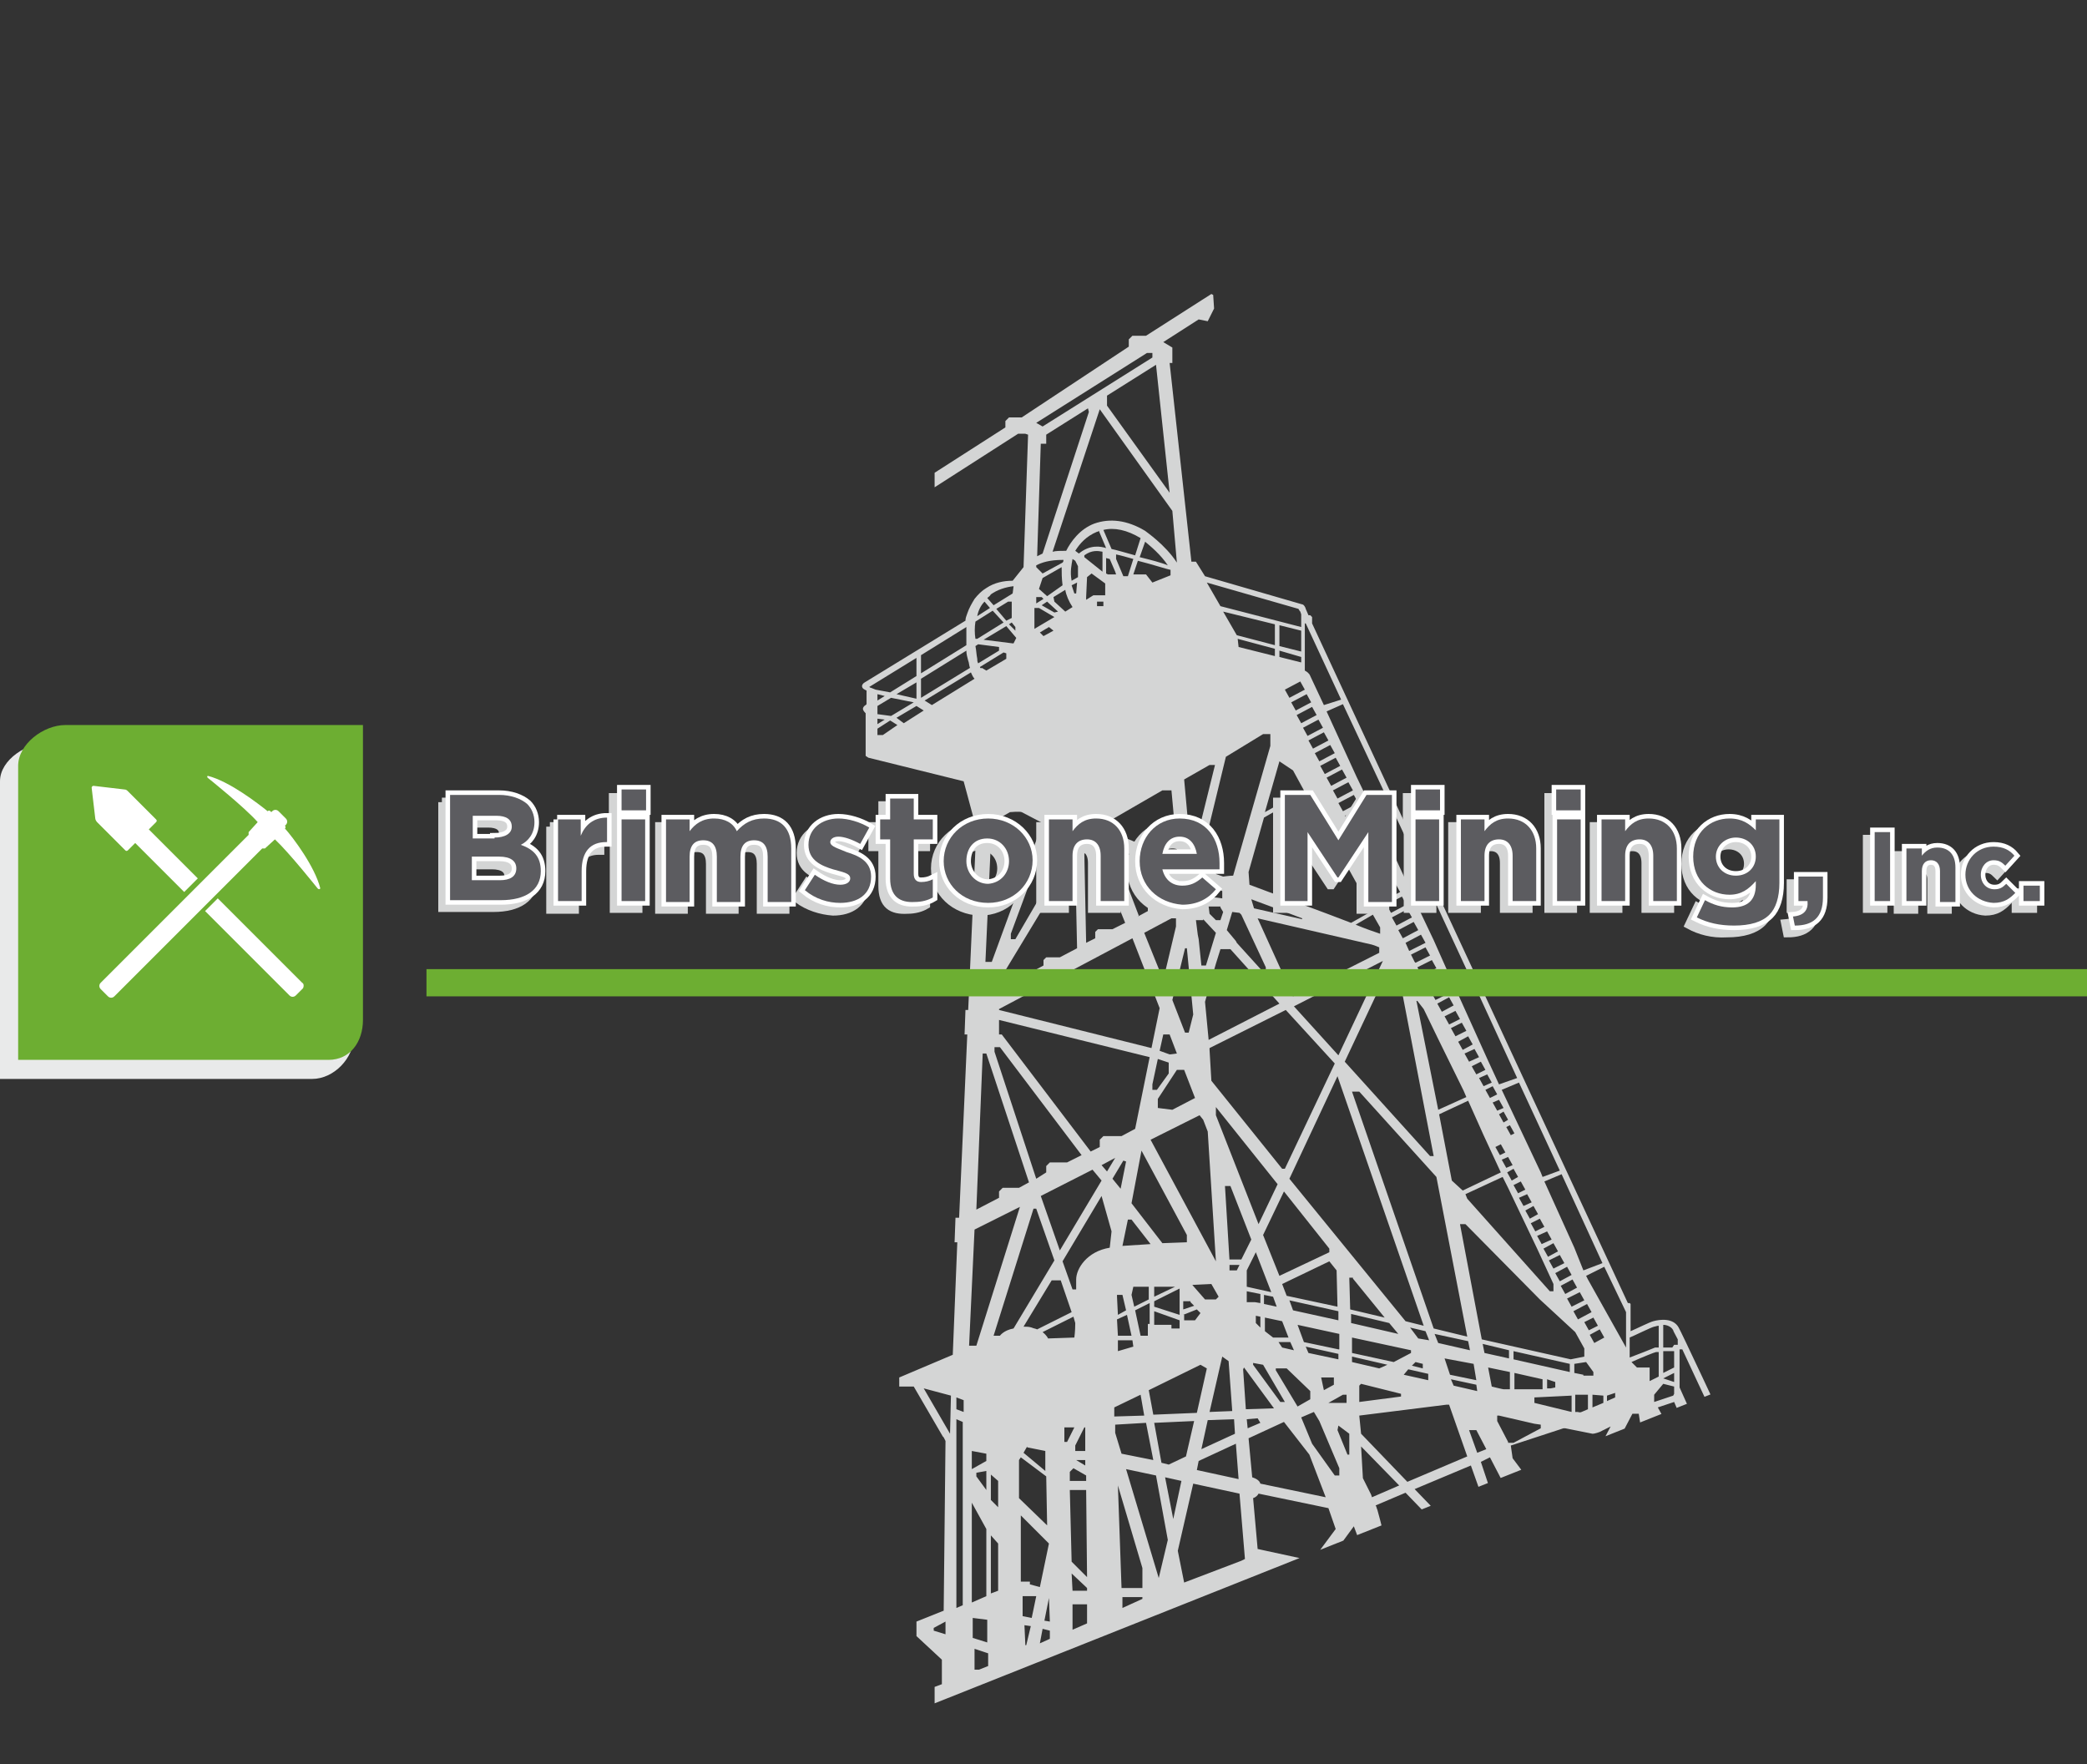 <?xml version="1.0" encoding="utf-8"?>
<!-- Generator: Adobe Illustrator 17.1.0, SVG Export Plug-In . SVG Version: 6.00 Build 0)  -->
<!DOCTYPE svg PUBLIC "-//W3C//DTD SVG 1.1//EN" "http://www.w3.org/Graphics/SVG/1.1/DTD/svg11.dtd">
<svg version="1.1" id="Layer_1" xmlns="http://www.w3.org/2000/svg" xmlns:xlink="http://www.w3.org/1999/xlink" x="0px" y="0px"
	 viewBox="0 0 230 194.4" enable-background="new 0 0 230 194.4" xml:space="preserve">
<rect x="0" y="0" width="230" height="194.4" fill="#333333" stroke="none"/>
<g>
	<g>
		<defs>
			<polygon id="SVGID_1_" points="216.2,0 86.2,0 86.2,194.4 214.3,143.4 			"/>
		</defs>
		<clipPath id="SVGID_2_">
			<use xlink:href="#SVGID_1_"  overflow="visible"/>
		</clipPath>
		<path clip-path="url(#SVGID_2_)" fill="#D4D5D5" d="M195.7,186l5.4,1l-8.1-17l-0.4-0.9l2-1.2c3.6,7.7,7.2,15.4,9.1,19.5l0.6,0.1
			c-4.5-9.6-18.8-40.4-19.3-41.2c-0.6-1.1-2.1-0.9-2.8-0.7c-0.4,0.1-1.8,0.8-2.5,1.1v-2.7v-0.3l-0.1-0.1h-0.2l-34.8-74.9v-0.7
			l-0.2-0.2h-0.2l-0.3-0.7c0-0.1-0.2-0.5-0.4-0.5l-10.7-3.1l-1-1.6h-0.5L128.9,40l0.3,0v-1.7l-1-0.6l3.9-2.5l0,0l1,0.2l0.7-1.4
			l-0.1-1.5l-0.2-0.1l-1.1,0.7l-6.1,3.9h-1.5l-0.4,0.4v0.8L112.6,46h-1.4l-0.4,0.4v0.7l-7.8,5v1.6l9.2-5.9h0.8l0.3,0.1l-0.5,14.6
			l-1.2,1.5c-1,0-2,0.2-2.9,0.8c-0.5,0.3-0.9,0.7-1.3,1.2c-0.3,0.5-0.6,1-0.8,1.6c-0.1,0.3-0.2,0.5-0.2,0.8l-11.1,6.8
			c-0.2,0.1-0.3,0.3-0.3,0.4c0,0.3,0.3,0.4,0.5,0.5v1.5l-0.1,0.1c-0.2,0.1-0.3,0.3-0.3,0.4c0,0.2,0.2,0.4,0.3,0.5v3V82v1.3l0.3,0.2
			l10.5,2.6l1.4,5.2l-0.9,20h-0.3l-0.1,2.7h0.3l-0.9,20.2h-0.4l-0.1,2.7h0.3l-0.5,12.4l-5.9,2.5v1h1.6l3.2,5.5l0,0l0.1,0.1h0
			l0.2,0.4l-0.2,18.6l0,0.1l-3,1.2v1.6l2.8,2.6l0,0v2.7l-0.8,0.3v2l0.4,0.9l0,1.3l35-14.8L195.7,186L195.7,186z M104.2,180.1
			l-1.3-0.4v-0.3l1.3-0.7V180.1z M196.3,179.3L196.3,179.3L196.3,179.3L196.3,179.3z M193,172.4l0.5,0.9l-0.5,0.3l-0.5-0.9
			L193,172.4z M192.8,171.8l-0.6,0.3l-0.5-0.9l0.7-0.3L192.8,171.8z M185.1,155.6l0.5,0.9l-1.7,0.9l-0.5-0.9L185.1,155.6z
			 M183.2,156l-0.5-0.9l1.8-0.6l0.3,0.7L183.2,156z M185.8,157l0.5,0.9l-1.7,0.9l-0.5-0.9L185.8,157z M186.4,158.4l0.5,0.9l-1.6,0.8
			l-0.5-0.9L186.4,158.4z M187.1,159.8l0.5,0.9l-1.5,0.8l-0.5-0.9L187.1,159.8z M187.8,161.2l0.5,0.9l-1.4,0.7l-0.5-0.9L187.8,161.2
			z M188.4,162.6l0.5,0.9l-1.3,0.6l-0.5-0.9L188.4,162.6z M189.1,164l0.5,0.9l-1.2,0.6l-0.5-0.9L189.1,164z M189.7,165.4l0.5,0.9
			l-1,0.5l-0.5-0.9L189.7,165.4z M190.4,166.8l0.5,0.9l-0.9,0.5l-0.5-0.9L190.4,166.8z M191,168.2l0.5,0.9l-0.8,0.4l-0.5-0.9
			L191,168.2z M191.7,169.6l0.5,0.9l-0.7,0.4l-0.5-0.9L191.7,169.6z M194.3,167.6l-2,1.2l-4.5-9.6l-0.1-0.3l2-1
			C191.1,160.8,192.7,164.2,194.3,167.6z M185,148.7h0.4c0.9,1.9,2.3,5,4.1,8.7l-2,1l-1.1-2.6l-1.3-2.9V148.7z M183.3,146
			c0.4,0,0.9,0.2,1.1,0.6c0,0.1,0.2,0.4,0.5,1v0.6h-0.4l-0.2,0.3l-1,0V146z M183.3,148.9l1.2,0v1.8l-1.2,0.6V148.9z M183.3,151.9
			l1.2-0.6v1L183.3,151.9L183.3,151.9z M183.3,152.5l1.2,0.3v0.8l-0.1,0.2l-2.1,0.7v-0.8L183.3,152.5z M180.4,150.7l-0.6-0.6
			c1.1-0.5,2.6-1.1,2.7-1.1c0.1,0,0.2,0,0.3,0v2.7l-1,0.5v-1.5H180.4z M179.6,147.4c0.5-0.2,2.3-1.1,2.7-1.2c0.1,0,0.3-0.1,0.5-0.1
			v2.4c-0.1,0-0.3,0-0.4,0c-0.2,0.1-2,0.8-2.8,1.1V147.4z M179.2,144.6v3.9L175,141l-0.2-0.4l2-1L179.2,144.6z M178,153.5v0.5
			l-0.9,0.4v-0.6L178,153.5z M174.5,151.5l-1-0.2v-1l1.3-0.2l0.8,1.1v0.4H174.5z M175,153.7v1.6l-0.7,0.3c-0.2,0.1-0.4,0-0.4,0
			l-0.3,0v-1.9H175z M150,158L150,158l-0.2-2l9.6-1.2l0.2,0l0.1,0l2,5.7l-6.6,2.8L150,158z M154.2,163.7l-3,1.3l-0.1-0.3l-0.9-1.8
			l-0.2-3.5L154.2,163.7z M127.1,155.9l-0.5-2.7l5.7-2.8l0.7,0.4l-1.1,4.9L127.1,155.9z M131.6,156.6l-0.9,3.9l-1.9,0.9l-0.8-0.2
			l-0.8-4.4L131.6,156.6z M121.6,125.2l-0.4,0.4v0.8l-1,0.5l-9.8-12.9h-0.3v-1.6l16.6,4.1l-1.6,7.9l-1.5,0.8H121.6z M122.9,127.6
			l-0.9,1.5l-0.6-0.7L122.9,127.6z M115.5,147.5c0,0-0.1-0.3-0.6-0.7l3.4-1.7l0.2,0.7c0,0.9-0.1,1.6-0.1,1.6L115.5,147.5z
			 M115.7,178.7l-0.6-0.1l0.5-2.5l0,0L115.7,178.7z M115.3,162.7l0.1,5.4l-3.1-3v-4.2l0.2-0.3L115.3,162.7z M112.8,160.1l0.4-0.7
			l0,0.1l2,0.4l0,2.2L112.8,160.1z M114.3,146.5c-0.2-0.1-0.4-0.1-0.6-0.2c-0.3-0.1-0.6-0.1-0.9-0.1l3.1-5.1h1l1.2,3.5L114.3,146.5z
			 M116.8,137.8l-2.1-6l5.7-2.9l1,1.2L116.8,137.8z M114.2,129.9l-4.6-14v-0.5h0.6l9,11.9l-1.6,0.8h-1.9l-0.4,0.4v0.7L114.2,129.9z
			 M115.7,91.3L115.7,91.3l0.9,0l1,0.7l-0.1,1.9l-5.6,9.6h-0.5v-0.6L115.7,91.3z M115,70.1l-0.4-0.4l1-0.6l0.5,0.4L115,70.1z
			 M117.2,61.7c0,0.1,0,0.2-0.1,0.3l-2.2,1.2l-0.7-0.7l0-0.2C114.8,62,115.6,61.7,117.2,61.7z M114.3,61.3l0.4-12.4h0.6v-1l4.6-2.9
			l0.1,0.4L114.9,61C114.7,61.1,114.5,61.2,114.3,61.3z M123,61.6l0-0.5c0.5,0.1,1.2,0.3,1.9,0.5l-0.6,1.9h-0.5L123,61.6z M123,63.3
			h-0.9l-0.2-0.1v-1.7l0.4,0.1l0.6,1.4L123,63.3z M125.4,61.8c1.6,0.4,3.1,0.9,3.6,1c0,0.2,0,0.4,0,0.6l-2,0.8l-0.7-0.9h-1.2l-0.2,0
			L125.4,61.8z M125.6,61.4l0.6-1.7c0.6,0.5,1.7,1.4,2.5,2.6C128,62,126.8,61.7,125.6,61.4z M125.1,61.2c-1.1-0.3-2.1-0.6-2.6-0.7
			l-0.9-2.1c1.2-0.3,2.6,0,4.1,0.9c0,0,0,0,0,0L125.1,61.2z M121.9,60.4c-0.6-0.2-1.8-0.4-3,0.6l-0.4-0.3c0.5-0.8,1.2-1.6,2.4-2.1
			c0.1,0,0.1,0,0.2-0.1L121.9,60.4z M143.4,72.4V73l-2.4-0.6v-0.7L143.4,72.4z M141,71.2v-2.3l2.4,0.6v2.3L141,71.2z M173.9,145.4
			l-0.5-0.9l1.5-0.8l0.5,0.9L173.9,145.4z M175.6,145.2l0.5,0.9l-1,0.5l-0.5-0.9L175.6,145.2z M173.2,144l-0.5-0.9l1.4-0.7l0.5,0.9
			L173.2,144z M172.5,142.6l-0.5-0.9l1.3-0.7l0.5,0.9L172.5,142.6z M171.9,141.2l-0.5-0.9l1.3-0.7l0.5,0.9L171.9,141.2z
			 M171.2,139.8l-0.5-0.9l1.2-0.6l0.5,0.9L171.2,139.8z M158.5,148l-0.4-1l3.7,0.8l0.2,1L158.5,148z M162.4,150.3l0.3,1.8l-2.9-0.6
			l-0.6-1.8L162.4,150.3z M158,146.4l-9-26.1h0.8l8.5,9.4l0,0l3.4,17.6L158,146.4z M156.3,147.5l-0.9-1.2l1.7,0.4l0.4,1L156.3,147.5
			z M156.8,150.3v0.5l-1.2-0.3l0.4-0.4L156.8,150.3z M155.5,148.8v0.3l-1.9,1l-4.6-1v-1.7L155.5,148.8z M155.2,150.9l2.2,0.5l0,0.7
			l-2.7-0.6L155.2,150.9z M147,151.9v0.7l-1.1,0.6l-0.3-1.4H147z M144.2,149.1l-0.3-0.7l3.6,0.8v0.6L144.2,149.1z M148,153.7h0.4
			v0.9h-2L148,153.7z M147.5,148.7l-3.8-0.8L143,146l4.6,1V148.7z M142.5,144.4l-0.4-1.1l5.4,1.2l0,1L142.5,144.4z M127.2,146v-1.5
			l2.8,1v0.9h-0.9V146H127.2z M127.2,144v-0.6l2.8-1.4v2.9L127.2,144z M127.2,142.9v-1.1h1.5l0.8,0L127.2,142.9z M128.1,137
			l-3.4-4.4l1.1-5.8l5,9.3v0.8L128.1,137z M131.2,143.5l0.4,0.4l-1.2,0.4v-0.9H131.2z M130.4,144.9l1.5-0.6l0.4,0.4l-0.6,0.8h-1.2
			V144.9z M131.4,141.6l2.1-0.1l0.8,1.4l-0.3,0.3h-1.2L131.4,141.6z M133.3,155.6l1.4-6.1l0.7,0.5l0.4,5.5L133.3,155.6z M136,156.4
			l0.1,1.6l-3.7,1.7l0.7-3.2L136,156.4z M134,122.9v-0.7l0-0.2l6.8,8.5l-2.1,4.4L134,122.9z M140.1,142.4l-2.7-0.6v-1.8l1-2
			L140.1,142.4z M140.3,142.9l0.4,1.1l-1.4-0.3v-1L140.3,142.9z M139.4,145.2l1.9,0.4l0.7,1.8h-1.7l-0.9-0.7V145.2z M142.2,147.9
			l0.4,0.9l-1.3-0.3l-0.4-0.6H142.2z M141.8,142.8l-0.5-1.3l5.2-2.5l0.8,1l0.1,4L141.8,142.8z M146.5,138L146.5,138l-5.5,2.6
			l-1.8-4.5l2.3-4.8l5,6.3V138z M141.3,128.8l-7.8-9.7l-0.2-3.4v0l0-0.2l8.4-4.2l5.4,5.9l-5.5,11.6
			C141.5,128.8,141.4,128.8,141.3,128.8z M134.5,100l0.3,0.5l-0.3,0.9H134l-0.7-0.7l-0.1-0.8H134.5z M133.1,98.8l-0.1-1.3l1.7,0.7
			V99L133.1,98.8z M134.5,104.6h1.1l5.4,6l-7.8,4l-0.4-4.2l1.2-4.2L134.5,104.6z M136.8,100.8l2.7,5.8v0.5h-0.3l-2.9-3.2l-0.1-0.2
			l-1-1.2l0.6-2l0.8,0.1v0L136.8,100.8z M151.2,104.1c0.3,0.1,0.6,0.2,0.8,0.3l0,0.6l-9.5,4.8l-3.9-8.6L151.2,104.1z M138.2,100.1
			l-0.3-1c2.2,0.8,4,1.5,5.6,2.1v0.1L138.2,100.1z M149.4,101.9l1.9-1.1l0.8,1.4v0.7C151.5,102.7,150.6,102.4,149.4,101.9z
			 M148.9,101.7c-3.1-1.2-7.5-2.8-11.2-4.2l-0.1-1.4l1.7-6l4.7-2.7l7.2,13L148.9,101.7z M142.6,110.9l9.8-5l0,0l-4.9,10.4
			L142.6,110.9z M153,106.8l1.3,1.4l3.7,19.2h-0.4l-9.4-10.4L153,106.8z M156.1,110.3h0.1l0.7,0.9l1.5,3.1l2.9,5.9l0.3,0.7l-3.1,1.4
			L156.1,110.3z M158.6,122.8l3.2-1.5l1.7,3.8l1.9,4.1l-4.2,2l-1.2-1.1L158.6,122.8z M165.3,127.3l-0.5-0.9l0.6-0.3l0.5,0.9
			L165.3,127.3z M166.2,127.5l0.5,0.9l-0.7,0.3l-0.5-0.9L166.2,127.5z M165.6,129.7l0.6,1.2l3.2,6.7l1.8,3.9v0.8h-0.4l-9.1-10.2
			l-0.2-0.5L165.6,129.7z M170.6,138.5l-0.5-0.9l1.1-0.6l0.5,0.9L170.6,138.5z M169.9,137.1l-0.5-0.9l1.1-0.5l0.5,0.9L169.9,137.1z
			 M169.2,135.7l-0.5-0.9l1-0.5l0.5,0.9L169.2,135.7z M168.6,134.3l-0.5-0.9l0.9-0.5l0.5,0.9L168.6,134.3z M167.9,132.9l-0.5-0.9
			l0.9-0.4l0.5,0.9L167.9,132.9z M167.3,131.5l-0.5-0.9l0.8-0.4l0.5,0.9L167.3,131.5z M166.6,130.1l-0.5-0.9l0.7-0.4l0.5,0.9
			L166.6,130.1z M166.5,125.1l-0.5-0.9l0.4-0.2l0.5,0.9L166.5,125.1z M165.7,123.7l-0.5-0.9l0.5-0.3l0.5,0.9L165.7,123.7z
			 M165,122.4l-0.5-0.9l0.7-0.3l0.5,0.9L165,122.4z M164.2,121l-0.5-0.9l0.8-0.4l0.5,0.9L164.2,121z M163.5,119.7l-0.5-0.9l0.9-0.4
			l0.5,0.9L163.5,119.7z M162.7,118.4l-0.4-0.7l-0.1-0.2l1-0.5l0.5,0.9L162.7,118.4z M161.9,117l-0.5-0.9l1.1-0.5l0.5,0.9L161.9,117
			z M161.2,115.7l-0.5-0.9l1.1-0.6l0.5,0.9L161.2,115.7z M160.4,114.2l-0.5-0.9l1.2-0.6l0.5,0.9L160.4,114.2z M159.7,112.9l-0.5-0.9
			l1.2-0.6l0.5,0.9L159.7,112.9z M158.9,111.5l-0.5-0.9l1.3-0.7l0.5,0.9L158.9,111.5z M158.2,110.2l-0.5-0.9l1.4-0.7l0.5,0.9
			L158.2,110.2z M157.5,108.8L157,108l1.5-0.8l0.5,0.9L157.5,108.8z M156.7,107.5l-0.5-0.9l1.6-0.8l0.5,0.9L156.7,107.5z M156,106.1
			l-0.1-0.1l-0.4-0.8l1.6-0.8l0.5,0.9L156,106.1z M155.3,104.8l-0.4-0.9l1.7-0.9l0.5,0.9L155.3,104.8z M154.6,103.4l-0.5-0.9
			l1.7-0.9l0.5,0.9L154.6,103.4z M153.9,102l-0.5-0.9l1.7-0.9l0.5,0.9L153.9,102z M153.3,100.6l-0.5-0.9l1.7-0.9l0.5,0.9
			L153.3,100.6z M152.6,99.2l-0.5-0.9l1.7-0.9l0.5,0.9L152.6,99.2z M152,97.8l-0.5-0.9l1.7-0.9l0.5,0.9L152,97.8z M151.3,96.4
			l-0.5-0.9l1.7-0.9l0.5,0.9L151.3,96.4z M150.6,95l-0.5-0.9l1.7-0.9l0.5,0.9L150.6,95z M150,93.6l-0.5-0.9l1.7-0.9l0.5,0.9
			L150,93.6z M149.3,92.2l-0.5-0.9l1.7-0.9l0.5,0.9L149.3,92.2z M148.7,90.8l-0.5-0.9l1.7-0.9l0.5,0.9L148.7,90.8z M148,89.4
			l-0.5-0.9l1.7-0.9l0.5,0.9L148,89.4z M147.4,88l-0.5-0.9l1.7-0.9l0.5,0.9L147.4,88z M146.7,86.6l-0.5-0.9l1.7-0.9l0.5,0.9
			L146.7,86.6z M146,85.3l-0.5-0.9l1.7-0.9l0.5,0.9L146,85.3z M145.4,83.9l-0.5-0.9l1.7-0.9l0.5,0.9L145.4,83.9z M144.7,82.5
			l-0.5-0.9l1.7-0.9l0.5,0.9L144.7,82.5z M144.1,81.1l-0.5-0.9l1.7-0.9l0.5,0.9L144.1,81.1z M143.4,79.7l-0.5-0.9l1.7-0.9l0.5,0.9
			L143.4,79.7z M142.8,78.3l-0.5-0.9l1.7-0.9l0.5,0.9L142.8,78.3z M142.5,84.9l1.2,2.2l-4.3,2.4l1.6-5.6L142.5,84.9z M140.5,72.3
			l-4-1l-0.1-0.9l4.1,1.1V72.3z M140.5,71.1l-4.2-1.1l-1.5-2.6l5.7,1.4V71.1z M135.1,83.4l4.1-2.5h0.8v1.3l0,0l-4.1,14.3
			c-0.4,0-1.1,0.1-1.1,0.1l-2-0.7l0-0.1l-0.2-2.1L135.1,83.4z M132.6,101.3l1.4,1.5l-1.1,3.6h-0.5l-0.3-2.9v0L132,103h0l-0.2-1.6
			H132.6z M132.2,122.9l0.4,0.5l0,0l0.5,1.3L134,139l-7.2-13.4L132.2,122.9z M128.8,117.1v1.2l-1.3,1.8H127v-0.6l0.6-2.8
			L128.8,117.1z M127.8,115.8l0.4-1.8h0.7l0.8,2.1l-0.8,0.1L127.8,115.8z M129.2,122.3l-1.6-0.2v-1l2.1-3.2l0.8,0l0,0l1.2,3.1
			L129.2,122.3z M131,113.8h-0.4l-1.4-3.6l1.4-5.7h0.2l0.7,7.3L131,113.8z M129.6,102.1l-1.4,5.9l-2.1-5.2l3-1.6h0.5V102.1z
			 M129.1,99.3h-0.4h-0.4h-1.5l-0.3,0.3v0.8l-1.1,0.6l0.1-0.1l-2.1-5.5v-0.2l5.9,3L129.1,99.3z M124,101.7l-1.4,0.7H121l-0.3,0.3
			v0.7l-1,0.5l-0.2-9.8l0,0l0.5-0.6h0.7L124,101.7z M120.9,66.8v-0.5h0.7v0.5H120.9z M121.7,65.6c-0.5,0-1.2,0-1.2,0l-0.8,0.5l0-0.3
			l0.1-2.2l0.5-0.4l1.5,1.1V65.6z M119.5,61.4v-0.2c0.8-0.6,1.5-0.5,2-0.4V63L119.5,61.4z M118.8,62.4v1.2l-0.7,0.4
			c-0.2-1,0-1.8,0.1-2.4l0.3,0.2L118.8,62.4z M118.7,64.2l-0.1,1.2h-0.2c-0.1-0.3-0.2-0.6-0.3-0.9L118.7,64.2z M118.2,66.9l-0.8,0.5
			l-1.2-1.1l-0.1-0.5l1.3-0.8C117.5,65.6,117.8,66.3,118.2,66.9z M118.1,90.7v0.9l-1.4-0.8l0.1-0.6L118.1,90.7z M115.4,65.7
			l-0.9-0.8l0.4-1.2l2.1-1.2c0,0.6,0,1.2,0.1,2L115.4,65.7z M114.8,65.8L115,66l-0.8,0.5l0,0v-0.7H114.8z M115.4,66.3l1.2,1.1
			l-0.4,0.1l-1.4-0.8L115.4,66.3z M117.9,95.2h0.5l0.1,0l0.2,9.3l-1.9,1h-1.5l-0.3,0.3v0.6l-3.7,2h-0.9l0-0.8L117.9,95.2z
			 M124.8,103.4l3,7.7l-0.9,4.4l-16.8-4.2v-0.1L124.8,103.4z M124.7,134.4l2.1,2.7l-3.1,0.2l0.6-2.9H124.7z M124.1,144.4l-0.9,0.5
			l-0.1-2v-0.2h0.6L124.1,144.4z M124.2,144.9l0.5,2.3h-0.1h-1.4l-0.1-1.8L124.2,144.9z M124.8,147.7l0.1,0.7l-1.7,0.5l0-1.2H124.8z
			 M124.7,142.7l0.2-0.9h1.7v1.4L125,144L124.7,142.7z M126.7,143.6v2.3h-0.2v1.3h-0.8l-0.6-2.8L126.7,143.6z M132.1,161l4.1-1.9
			l0.3,3.9l-4.6-1L132.1,161z M136.3,140h-0.8l0-0.6h1.1L136.3,140z M135.5,138.9l-0.5-8.2h0.6l2.3,5.9l-1.1,2.2H135.5z
			 M137.4,142.3l1.5,0.3v1l-0.6-0.1h-0.9V142.3z M138.9,145.1v1.2l-0.5-0.5V145L138.9,145.1z M138.1,150.2l1.1,0.2l2.4,4.1h-0.5
			l-3-4.1V150.2z M140.6,151v-0.2h1.2l2.6,2.5v0.9l-1.4,0.8L140.6,151z M144.8,155.6l0.6,1l2.2,5.2v0.8h-0.5l-2.5-3.5l-1.2-2.9
			L144.8,155.6z M147.4,157.6l0.1-0.5l1.2,0.9l0-0.3v2.6h-0.2L147.4,157.6z M142.1,129.9l5.3-11.3l9.5,27.5l-2-0.5L142.1,129.9z
			 M149.1,140.9l3.5,4.3l-3.8-0.9l-0.1-3.5H149.1z M153.1,145.8l1,1.2l-5.2-1.2l0-1L153.1,145.8z M149,149.5l3.9,0.9l-0.9,0.4
			l-3-0.7V149.5z M149.8,152.7l0.2-0.2l4.4,1.1l0,0.3l-4.6,0.6L149.8,152.7z M160.2,152.7l-0.3-0.7l2.8,0.6l0.1,0.7L160.2,152.7z
			 M162.7,157.6l1.1,2.1l-1,0.4l-0.9-2.5H162.7z M166.3,149.7l-2.7-0.6l-0.2-1l2.9,0.7V149.7z M166.4,151.2v1.9c-0.3,0-0.6,0-0.7,0
			c-0.1,0-1.3-0.3-1.3-0.3l-0.4-2.1L166.4,151.2z M164.2,160.6l1.3,2.5l0.9,5.8h-0.6l-2.6-7.8L164.2,160.6z M166.2,158.9l-1.2-2.3
			V156l0.2,0l3.9,0.9l0.7,0.1v0.4l-3,1.6H166.2z M166.8,149.8v-0.9l6.2,1.4v0.9L166.8,149.8z M171.4,152.3v0.6l-0.5,0.1h-0.4v-1
			L171.4,152.3z M170,152v1.1h-2.8c0,0-0.1,0-0.3,0v-1.8L170,152z M169.1,154.6V154l4.1-0.2v1.8L169.1,154.6z M163.3,147.6
			l-2.4-12.7h0.6l8.2,8.3l0,0l3.9,3.6l1,1.8v0.9l-1.5,0.3L163.3,147.6z M175.5,153.7l1.2,0.1v0.8l-1.2,0.5V153.7z M175.7,148
			l-0.5-0.9l1.1-0.6l0.5,0.9L175.7,148z M176.6,139.2l-2.1,0.8l-1-2.5l-3.3-7.3l1.9-0.8L176.6,139.2z M171.9,129l-1.9,0.7l-0.2-0.5
			l-4.3-9.1l1.9-0.8L171.9,129z M167.2,118.8l-2,0.7l-1.2-2.6l-3.3-7.3l1.9-0.8L167.2,118.8z M162.3,108.3l-1.9,0.7l-2.4-5.4l-2-4.2
			l1.8-0.8L162.3,108.3z M157.6,98.1l-1.9,0.6l-3-6.5l-1.6-3.4l1.8-0.8L157.6,98.1z M152.7,87.6l-1.9,0.7l-1.3-2.7l-3.3-7.2l1.8-0.8
			L152.7,87.6z M143.9,68.7l3.9,8.4l-1.9,0.6l-1.5-3.2c-0.1-0.3-0.4-0.5-0.6-0.6V68.7z M143.8,76l-1.7,0.9l-0.5-0.9l1.7-0.9
			L143.8,76z M143.1,67.1c0,0,0.1,0.2,0.2,0.3l0.1,0.3v1.4l-8.9-2.3l-1.5-2.6L143.1,67.1z M133.3,84.3h0.6l-2.3,9.3h-0.4l-0.7-7.7
			L133.3,84.3z M130.1,97.5h-0.5l-6.4-3.3v-0.6l6.7,2.7L130.1,97.5z M121.7,91.4v-0.6l6.4-3.7h1l0.7,7.6L121.7,91.4z M129.7,62
			c-1.3-2-3.4-3.4-3.5-3.5l0,0c-2-1.2-3.9-1.4-5.6-0.8c-1.6,0.6-2.6,2-3.1,3c-0.6,0-1.1,0-1.5,0.1l5.2-15.7l8,11.2L129.7,62z
			 M128.9,54.3l-6.9-9.6v-1.1l5.4-3.4L128.9,54.3z M126.4,38.9h0.6v0.5L114.9,47l-0.7-0.4L126.4,38.9z M114,67h0.5l0,0l1.7,1
			l-2.2,1.3V67z M112.6,89.5c0.2,0.1,2.3,1.2,2.3,1.2l-5.6,15.3h-0.7l0.7-15.3c0.6-0.4,2-1.2,2-1.2S112.4,89.4,112.6,89.5z
			 M108,73.5L108,73.5l2.6-1.6l0.3,0.1v0.6l-2.2,1.3l-0.5-0.3C108.1,73.7,108,73.6,108,73.5z M108,73.6L108,73.6
			C108,73.6,108,73.6,108,73.6C108,73.6,108,73.6,108,73.6z M112,70.3l-0.3,0.6l-0.1,0l-3.2-0.4l2.5-1.5L112,70.3z M109.8,67.1
			l1.3-0.8h0.4v1.8l-0.6,0.3L109.8,67.1z M112,69.6L112,69.6l-0.8-0.8l0.3-0.2l0.4,0.5V69.6z M109.2,65.5c0.7-0.5,1.6-0.8,2.5-0.9
			l-0.1,0.8l-2.1,1.3l-0.7-0.8C108.9,65.8,109.1,65.7,109.2,65.5z M108.5,66.3l0.6,0.7l-1.4,0.9C107.8,67.3,108.1,66.7,108.5,66.3z
			 M101.5,72.2l5-3.1c0,0.1,0,0.2,0,0.3c0,0.6,0,1.1,0,1.6c0,0,0,0.1,0,0.1l-5,3.1V72.2z M101.5,74.8l5-3.1c0,0.4,0.1,0.7,0.2,1.1
			c0.1,0.2,0.1,0.6,0.2,0.8l-5.4,3.3V74.8z M96,75.8c-0.1,0-0.2-0.1-0.2-0.1l5.2-3.2v2l-2.9,1.8L96.5,76L96,75.8z M96.7,78.7v-0.9
			l1.5-0.9l2.5,0.5l-2.5,1.5L96.7,78.7z M97.5,79.3l-0.8,0.5v-0.6L97.5,79.3z M96.7,77.2v-0.7l0.8,0.2L96.7,77.2z M98.8,76.5
			l2.2-1.3v1.8L98.8,76.5z M97.3,81c0,0-0.3,0-0.6,0v-0.7l1.4-0.9l0.8,0.5L97.3,81z M99.6,79.7l-0.8-0.6l2.2-1.3l0.8,0.5L99.6,79.7z
			 M102.7,77.7l-0.8-0.5l5.1-3.1l0,0c0.1,0.2,0.2,0.5,0.4,0.7L102.7,77.7z M107.5,68.5l1.9-1.2l1.2,1.3l-2.9,1.8l-0.2,0
			C107.4,69.8,107.4,69.1,107.5,68.5z M107.8,73.1c-0.1-0.2-0.1-0.3-0.1-0.5c-0.1-0.5-0.1-0.9-0.2-1.4l0.3-0.2l2.3,0.3v0.4
			L107.8,73.1z M108.3,116.1h0.4l4.7,14.2l-1.1,0.6h-1.8l-0.4,0.4v0.7l-2.5,1.3L108.3,116.1z M104.7,158l-2.9-5l3,0.8L104.7,158z
			 M106.1,176.9l-0.7,0.3v-20.8l0.7,0.3V176.9z M106.2,155.6l-0.8-0.3V154l0.8,0.3V155.6z M107.4,135.5l5-2.5l-4.8,15.3h-0.8
			L107.4,135.5z M107.1,161.9v-2l1.6,0.3v0.8L107.1,161.9z M108.7,162.1v2.1l-1.1-1.5v-0.4L108.7,162.1z M107.1,162.1L107.1,162.1
			L107.1,162.1L107.1,162.1z M107.1,165.6l1.6,2.9v7.4l-1.6,0.7V165.6z M107.2,178.3l1.6,0.2v2.5l-1.6-0.5V178.3z M108.9,183.6
			l-1,0.4l-0.5,0v-2.3l1.5,0.5V183.6z M110,175.3l-0.8,0.3v-6.4l0.8,0.9V175.3z M110,166.1l-0.8-0.8v-2.8l0.8,0.7V166.1z
			 M110.2,147.2h-0.7l4.4-14h0.3l2,5.7l-4.5,7.5C110.6,146.6,110.2,147.2,110.2,147.2z M113.1,181.3h-0.1l-0.1-2.2l0.7,0.1
			L113.1,181.3z M113.7,178.3l-1-0.2v-2.2h1.5L113.7,178.3z M113.5,174.6v-0.3h-1V167l3.1,3.1l-1,4.8L113.5,174.6z M114.6,181.1
			l0.3-1.6l0.8,0.2l0,0.9L114.6,181.1z M117.3,158.9v-1.6h1.1l-0.8,1.6H117.3z M117.9,162.2l0.4-0.4l1.4,0.8l0,0.6h-1.8L117.9,162.2
			z M119.6,159.9h-1.1v-0.6l1-2h0.1v0.3L119.6,159.9z M119.6,160.9l0,0.6l-1-0.6H119.6z M117.9,164.2h1.8l0.1,9.6l-1.7-1.7
			L117.9,164.2z M118.1,173.4l1.7,1.6l0,0.3h-1.6L118.1,173.4z M118.2,179.6L118.2,179.6l0-2.8h1.6l0,2.1L118.2,179.6z M122.3,137.5
			c-2.5,0.4-3.7,2.3-3.7,3.5c0,0.2,0,0.6,0,1.1h-0.4l-1.1-3.1l4.3-7.2l1.1,3.9L122.3,137.5z M123.8,127.9l0.3,0.1l-0.6,3l-0.9-1.1
			L123.8,127.9z M122.8,155.1l2.9-1.4l0.4,2.3l-3.3,0.1L122.8,155.1z M122.9,157l3.4-0.2l0.8,4.1l-3.5-0.7l-0.7-2.3L122.9,157z
			 M125.9,176.2l-2.2,1l0,0l0-1.2c0.1,0,0.3,0,0.4,0c0.6,0,1.2,0,1.8,0V176.2z M125.9,175c-0.8,0-1.7,0-2.3,0l-0.4-11.3l2.7,9.1V175
			z M127.7,173.9l-3.6-12l3.3,0.7l1.3,7.1L127.7,173.9z M128.4,162.8l1.8,0.4l-0.9,4.2L128.4,162.8z M136.8,172l-6.3,2.4l-0.7-3.5
			l1.7-7.4l5.1,1.1l0.6,7.2L136.8,172z M137,150.9l0.1-0.2l3.3,4.5l-3.1,0.1L137,150.9z M137.4,156.4l1.2-0.1l0.3,0.5l-1.4,0.6
			L137.4,156.4z M137.6,158.5l3.9-1.8l2.8,3.6l1.8,4.7l-7.2-1.5c-0.1-0.4-0.6-0.6-0.9-0.7L137.6,158.5z M138.6,170.7l-0.5-5.6
			c0.3-0.1,0.5-0.3,0.6-0.5l7.7,1.6l0.8,2.3l-2.6,3.5L138.6,170.7z M146.2,172.3l3-4.1c0.7,1.9,1.5,3.9,2,5.1L146.2,172.3z
			 M153.5,173.7c-0.1-0.3-0.2-1-0.4-1.9l2.3,2.3L153.5,173.7z M157.7,174.5l-4.1-5.8h-1.2c-0.2-0.8-0.4-1.6-0.6-2.3v0
			c-0.1-0.2-0.1-0.4-0.2-0.5l3.3-1.4l11.4,11.8L157.7,174.5z M166.4,175l-10.5-10.9l6.2-2.6l4.4,12.4V175z M172.3,157.4l0.2,0l3,0.6
			c0.3,0,0.8-0.2,0.8-0.2l1.2-0.6l-5.4,10.3l-4.2-5.2l-1.2-1.6l-0.2-1.4L172.3,157.4z M168,173.1l-1.5-10l0.1,0l4.9,5.9l-2.9,5.7
			L168,173.1z M169.7,176.9l-0.6-0.6l3.2-6.2l7.1,8.7L169.7,176.9z M181.7,179.3l-8.6-10.5l6.8-13c0.2,0,0.5,0,0.7,0l3.7,24
			L181.7,179.3z M182.7,159.5l8.2,16.6l-5.2,2.1L182.7,159.5z M186,180.1l-0.2-1l5.5-2.2l2.3,4.7L186,180.1z M193.2,174l0.4-0.2
			l0.5,0.9l-0.4,0.2L193.2,174z M194,175.3l0.3-0.2l0.5,0.9l-0.3,0.1L194,175.3z M195.3,177.5l-0.5-0.9l0.2-0.1l0.5,0.9L195.3,177.5
			z M195.6,177.9l0.4,0.9l-0.1,0l-0.5-0.9L195.6,177.9z"/>
	</g>
	<g>
		<path fill="#E9EAEA" d="M39,114.2c0,2.4-2.2,4.7-4.6,4.7H0V86.1c0-2.4,3-4.3,5.5-4.3H39V114.2z"/>
		<path fill="#6DAE32" d="M40,112.4c0,2.4-1.4,4.4-3.8,4.4H2V84.4c0-2.4,2.8-4.5,5.2-4.5H40V112.4z"/>
	</g>
	<g>
		<path fill="#D4D5D5" stroke="#D4D5D5" stroke-miterlimit="10" d="M48.7,88.4h5.5c1.3,0,2.4,0.4,3.1,1c0.5,0.5,0.8,1.2,0.8,2v0
			c0,1.3-0.7,2.1-1.5,2.5c1.4,0.5,2.2,1.3,2.2,2.9v0c0,2.1-1.7,3.2-4.4,3.2h-5.6V88.4z M53.6,93.1c1.1,0,1.9-0.4,1.9-1.2v0
			c0-0.8-0.6-1.2-1.7-1.2h-2.6v2.5H53.6z M54.3,97.9c1.1,0,1.8-0.4,1.8-1.3v0c0-0.8-0.6-1.3-1.9-1.3h-3v2.6H54.3z"/>
		<path fill="#D4D5D5" stroke="#D4D5D5" stroke-miterlimit="10" d="M60.6,91.1h2.6V93c0.5-1.2,1.4-2,2.9-2v2.7h-0.1
			c-1.7,0-2.7,1-2.7,3.2v3.3h-2.6V91.1z"/>
		<path fill="#D4D5D5" stroke="#D4D5D5" stroke-miterlimit="10" d="M67.6,87.9h2.7v2.3h-2.7V87.9z M67.7,91.1h2.6v9h-2.6V91.1z"/>
		<path fill="#D4D5D5" stroke="#D4D5D5" stroke-miterlimit="10" d="M72.7,91.1h2.6v1.3c0.6-0.8,1.4-1.4,2.7-1.4
			c1.2,0,2.1,0.5,2.5,1.4c0.8-0.9,1.7-1.4,3-1.4c1.9,0,3,1.1,3,3.3v5.9h-2.6v-5c0-1.2-0.5-1.8-1.5-1.8c-1,0-1.5,0.6-1.5,1.8v5h-2.6
			v-5c0-1.2-0.5-1.8-1.5-1.8c-1,0-1.5,0.6-1.5,1.8v5h-2.6V91.1z"/>
		<path fill="#D4D5D5" stroke="#D4D5D5" stroke-miterlimit="10" d="M87.9,99l1.1-1.7c1,0.7,2,1.1,2.8,1.1c0.7,0,1.1-0.3,1.1-0.7v0
			c0-0.6-0.9-0.7-1.9-1c-1.3-0.4-2.7-1-2.7-2.7v0c0-1.8,1.5-2.9,3.3-2.9c1.1,0,2.4,0.4,3.4,1l-1,1.8c-0.9-0.5-1.8-0.8-2.4-0.8
			c-0.6,0-0.9,0.3-0.9,0.6v0c0,0.5,0.9,0.7,1.8,1.1c1.3,0.4,2.7,1,2.7,2.7v0c0,2-1.5,2.9-3.4,2.9C90.5,100.3,89.1,99.9,87.9,99z"/>
		<path fill="#D4D5D5" stroke="#D4D5D5" stroke-miterlimit="10" d="M97.3,97.6v-4.3h-1.1v-2.2h1.1v-2.3h2.6v2.3h2.1v2.2h-2.1v3.8
			c0,0.6,0.3,0.9,0.8,0.9c0.5,0,0.9-0.1,1.3-0.3v2c-0.5,0.3-1.2,0.5-2,0.5C98.3,100.3,97.3,99.7,97.3,97.6z"/>
		<path fill="#D4D5D5" stroke="#D4D5D5" stroke-miterlimit="10" d="M103.1,95.7L103.1,95.7c0-2.6,2.1-4.7,4.9-4.7
			c2.8,0,4.9,2.1,4.9,4.7v0c0,2.6-2.1,4.7-4.9,4.7C105.2,100.3,103.1,98.3,103.1,95.7z M110.4,95.7L110.4,95.7c0-1.4-1-2.5-2.4-2.5
			c-1.5,0-2.3,1.1-2.3,2.5v0c0,1.3,1,2.5,2.4,2.5C109.5,98.1,110.4,97,110.4,95.7z"/>
		<path fill="#D4D5D5" stroke="#D4D5D5" stroke-miterlimit="10" d="M114.7,91.1h2.6v1.3c0.6-0.8,1.3-1.4,2.6-1.4
			c1.9,0,3.1,1.3,3.1,3.3v5.8h-2.6v-5c0-1.2-0.6-1.8-1.5-1.8c-1,0-1.6,0.6-1.6,1.8v5h-2.6V91.1z"/>
		<path fill="#D4D5D5" stroke="#D4D5D5" stroke-miterlimit="10" d="M124.7,95.7L124.7,95.7c0-2.6,1.8-4.7,4.4-4.7
			c3,0,4.4,2.3,4.4,4.9c0,0.2,0,0.4,0,0.7h-6.3c0.3,1.2,1.1,1.8,2.2,1.8c0.9,0,1.5-0.3,2.2-0.9l1.5,1.3c-0.8,1-2,1.7-3.7,1.7
			C126.7,100.3,124.7,98.4,124.7,95.7z M131.1,94.9c-0.1-1.1-0.8-1.9-1.9-1.9c-1.1,0-1.7,0.8-1.9,1.9H131.1z"/>
		<path fill="#D4D5D5" stroke="#D4D5D5" stroke-miterlimit="10" d="M140.8,88.4h2.8l3.1,5l3.1-5h2.8v11.8H150v-7.7l-3.3,5h-0.1
			l-3.3-5v7.6h-2.5V88.4z"/>
		<path fill="#D4D5D5" stroke="#D4D5D5" stroke-miterlimit="10" d="M155.1,87.9h2.7v2.3h-2.7V87.9z M155.2,91.1h2.6v9h-2.6V91.1z"/>
		<path fill="#D4D5D5" stroke="#D4D5D5" stroke-miterlimit="10" d="M160.1,91.1h2.6v1.3c0.6-0.8,1.3-1.4,2.6-1.4
			c1.9,0,3.1,1.3,3.1,3.3v5.8h-2.6v-5c0-1.2-0.6-1.8-1.5-1.8c-1,0-1.6,0.6-1.6,1.8v5h-2.6V91.1z"/>
		<path fill="#D4D5D5" stroke="#D4D5D5" stroke-miterlimit="10" d="M170.7,87.9h2.7v2.3h-2.7V87.9z M170.7,91.1h2.6v9h-2.6V91.1z"/>
		<path fill="#D4D5D5" stroke="#D4D5D5" stroke-miterlimit="10" d="M175.7,91.1h2.6v1.3c0.6-0.8,1.3-1.4,2.6-1.4
			c1.9,0,3.1,1.3,3.1,3.3v5.8h-2.6v-5c0-1.2-0.6-1.8-1.5-1.8c-1,0-1.6,0.6-1.6,1.8v5h-2.6V91.1z"/>
		<path fill="#D4D5D5" stroke="#D4D5D5" stroke-miterlimit="10" d="M186.2,101.9l0.9-1.9c0.9,0.5,1.8,0.8,3,0.8
			c1.7,0,2.6-0.8,2.6-2.5v-0.4c-0.8,0.9-1.6,1.5-2.9,1.5c-2.1,0-4-1.5-4-4.2v0c0-2.7,1.9-4.2,4-4.2c1.4,0,2.2,0.6,2.9,1.3v-1.2h2.6
			v7c0,1.6-0.4,2.8-1.1,3.5c-0.8,0.8-2.1,1.2-3.9,1.2C188.7,102.9,187.3,102.5,186.2,101.9z M192.7,95.2L192.7,95.2
			c0-1.3-1-2.1-2.2-2.1c-1.2,0-2.2,0.9-2.2,2.1v0c0,1.2,0.9,2.1,2.2,2.1C191.7,97.3,192.7,96.4,192.7,95.2z"/>
		<path fill="#D4D5D5" stroke="#D4D5D5" stroke-miterlimit="10" d="M196.8,101.8c1.2-0.1,1.7-0.7,1.6-1.7h-1v-2.7h2.7v2.3
			c0,2.2-1.1,3.1-3.1,3.1L196.8,101.8z"/>
		<path fill="#D4D5D5" stroke="#D4D5D5" stroke-miterlimit="10" d="M205.8,92.5h1.7v7.6h-1.7V92.5z"/>
		<path fill="#D4D5D5" stroke="#D4D5D5" stroke-miterlimit="10" d="M209.2,94.3h1.7v0.8c0.4-0.5,0.9-0.9,1.7-0.9c1.3,0,2,0.8,2,2.2
			v3.8h-1.7v-3.3c0-0.8-0.4-1.2-1-1.2c-0.6,0-1,0.4-1,1.2v3.3h-1.7V94.3z"/>
		<path fill="#D4D5D5" stroke="#D4D5D5" stroke-miterlimit="10" d="M215.7,97.3L215.7,97.3c0-1.7,1.3-3.1,3.1-3.1
			c1.1,0,1.8,0.4,2.3,1l-1,1.1c-0.4-0.4-0.7-0.6-1.3-0.6c-0.8,0-1.4,0.7-1.4,1.6v0c0,0.9,0.6,1.6,1.5,1.6c0.6,0,0.9-0.2,1.3-0.6l1,1
			c-0.6,0.6-1.2,1.1-2.4,1.1C217,100.3,215.7,98.9,215.7,97.3z"/>
		<path fill="#D4D5D5" stroke="#D4D5D5" stroke-miterlimit="10" d="M222.2,98.4h1.8v1.7h-1.8V98.4z"/>
	</g>
	<g>
		<path fill="#FFFFFF" stroke="#FFFFFF" stroke-miterlimit="10" d="M49.6,87.6H55c1.3,0,2.4,0.4,3.1,1c0.5,0.5,0.8,1.2,0.8,2v0
			c0,1.3-0.7,2.1-1.5,2.5c1.4,0.5,2.2,1.3,2.2,2.9v0c0,2.1-1.7,3.2-4.4,3.2h-5.6V87.6z M54.5,92.3c1.1,0,1.9-0.4,1.9-1.2v0
			c0-0.8-0.6-1.2-1.7-1.2h-2.6v2.5H54.5z M55.1,97c1.1,0,1.8-0.4,1.8-1.3v0c0-0.8-0.6-1.3-1.9-1.3h-3V97H55.1z"/>
		<path fill="#FFFFFF" stroke="#FFFFFF" stroke-miterlimit="10" d="M61.4,90.3H64v1.8c0.5-1.2,1.4-2,2.9-2v2.7h-0.1
			c-1.7,0-2.7,1-2.7,3.2v3.3h-2.6V90.3z"/>
		<path fill="#FFFFFF" stroke="#FFFFFF" stroke-miterlimit="10" d="M68.5,87h2.7v2.3h-2.7V87z M68.5,90.3h2.6v9h-2.6V90.3z"/>
		<path fill="#FFFFFF" stroke="#FFFFFF" stroke-miterlimit="10" d="M73.5,90.3H76v1.3c0.6-0.8,1.4-1.4,2.7-1.4
			c1.2,0,2.1,0.5,2.5,1.4c0.8-0.9,1.7-1.4,3-1.4c1.9,0,3,1.1,3,3.3v5.9h-2.6v-5c0-1.2-0.5-1.8-1.5-1.8c-1,0-1.5,0.6-1.5,1.8v5h-2.6
			v-5c0-1.2-0.5-1.8-1.5-1.8c-1,0-1.5,0.6-1.5,1.8v5h-2.6V90.3z"/>
		<path fill="#FFFFFF" stroke="#FFFFFF" stroke-miterlimit="10" d="M88.7,98.1l1.1-1.7c1,0.7,2,1.1,2.8,1.1c0.7,0,1.1-0.3,1.1-0.7v0
			c0-0.6-0.9-0.7-1.9-1c-1.3-0.4-2.7-1-2.7-2.7v0c0-1.8,1.5-2.9,3.3-2.9c1.1,0,2.4,0.4,3.4,1l-1,1.8c-0.9-0.5-1.8-0.8-2.4-0.8
			c-0.6,0-0.9,0.3-0.9,0.6v0c0,0.5,0.9,0.7,1.8,1.1c1.3,0.4,2.7,1,2.7,2.7v0c0,2-1.5,2.9-3.4,2.9C91.3,99.5,89.9,99.1,88.7,98.1z"/>
		<path fill="#FFFFFF" stroke="#FFFFFF" stroke-miterlimit="10" d="M98.1,96.8v-4.3H97v-2.2h1.1V88h2.6v2.3h2.1v2.2h-2.1v3.8
			c0,0.6,0.3,0.9,0.8,0.9c0.5,0,0.9-0.1,1.3-0.3v2c-0.5,0.3-1.2,0.5-2,0.5C99.2,99.5,98.1,98.8,98.1,96.8z"/>
		<path fill="#FFFFFF" stroke="#FFFFFF" stroke-miterlimit="10" d="M104,94.9L104,94.9c0-2.6,2.1-4.7,4.9-4.7c2.8,0,4.9,2.1,4.9,4.6
			v0c0,2.6-2.1,4.7-4.9,4.7C106,99.5,104,97.4,104,94.9z M111.2,94.9L111.2,94.9c0-1.4-1-2.5-2.4-2.5c-1.5,0-2.3,1.1-2.3,2.5v0
			c0,1.3,1,2.5,2.4,2.5C110.3,97.3,111.2,96.2,111.2,94.9z"/>
		<path fill="#FFFFFF" stroke="#FFFFFF" stroke-miterlimit="10" d="M115.6,90.3h2.6v1.3c0.6-0.8,1.3-1.4,2.6-1.4
			c1.9,0,3.1,1.3,3.1,3.3v5.8h-2.6v-5c0-1.2-0.6-1.8-1.5-1.8c-1,0-1.6,0.6-1.6,1.8v5h-2.6V90.3z"/>
		<path fill="#FFFFFF" stroke="#FFFFFF" stroke-miterlimit="10" d="M125.6,94.9L125.6,94.9c0-2.6,1.8-4.7,4.4-4.7
			c3,0,4.4,2.3,4.4,4.9c0,0.2,0,0.4,0,0.7h-6.3c0.3,1.2,1.1,1.8,2.2,1.8c0.9,0,1.5-0.3,2.2-0.9l1.5,1.3c-0.8,1-2,1.7-3.7,1.7
			C127.6,99.5,125.6,97.6,125.6,94.9z M131.9,94.1c-0.2-1.1-0.8-1.9-1.9-1.9c-1.1,0-1.7,0.8-1.9,1.9H131.9z"/>
		<path fill="#FFFFFF" stroke="#FFFFFF" stroke-miterlimit="10" d="M141.6,87.6h2.8l3.1,5l3.1-5h2.8v11.8h-2.6v-7.7l-3.3,5h-0.1
			l-3.3-5v7.6h-2.5V87.6z"/>
		<path fill="#FFFFFF" stroke="#FFFFFF" stroke-miterlimit="10" d="M156,87h2.7v2.3H156V87z M156,90.3h2.6v9H156V90.3z"/>
		<path fill="#FFFFFF" stroke="#FFFFFF" stroke-miterlimit="10" d="M161,90.3h2.6v1.3c0.6-0.8,1.3-1.4,2.6-1.4
			c1.9,0,3.1,1.3,3.1,3.3v5.8h-2.6v-5c0-1.2-0.6-1.8-1.5-1.8c-1,0-1.6,0.6-1.6,1.8v5H161V90.3z"/>
		<path fill="#FFFFFF" stroke="#FFFFFF" stroke-miterlimit="10" d="M171.5,87h2.7v2.3h-2.7V87z M171.6,90.3h2.6v9h-2.6V90.3z"/>
		<path fill="#FFFFFF" stroke="#FFFFFF" stroke-miterlimit="10" d="M176.5,90.3h2.6v1.3c0.6-0.8,1.3-1.4,2.6-1.4
			c1.9,0,3.1,1.3,3.1,3.3v5.8h-2.6v-5c0-1.2-0.6-1.8-1.5-1.8c-1,0-1.6,0.6-1.6,1.8v5h-2.6V90.3z"/>
		<path fill="#FFFFFF" stroke="#FFFFFF" stroke-miterlimit="10" d="M187,101.1l0.9-1.9c0.9,0.5,1.8,0.8,3,0.8c1.7,0,2.6-0.8,2.6-2.5
			v-0.4c-0.8,0.9-1.6,1.5-2.9,1.5c-2.1,0-4-1.5-4-4.2v0c0-2.7,1.9-4.2,4-4.2c1.4,0,2.2,0.6,2.9,1.3v-1.2h2.6v7
			c0,1.6-0.4,2.8-1.1,3.5c-0.8,0.8-2.1,1.2-3.9,1.2C189.5,102,188.2,101.7,187,101.1z M193.5,94.4L193.5,94.4c0-1.3-1-2.1-2.2-2.1
			s-2.2,0.9-2.2,2.1v0c0,1.2,0.9,2.1,2.2,2.1S193.5,95.6,193.5,94.4z"/>
		<path fill="#FFFFFF" stroke="#FFFFFF" stroke-miterlimit="10" d="M197.6,101c1.2-0.1,1.7-0.7,1.6-1.7h-1v-2.7h2.7v2.3
			c0,2.2-1.1,3.1-3.1,3.1L197.6,101z"/>
		<path fill="#FFFFFF" stroke="#FFFFFF" stroke-miterlimit="10" d="M206.6,91.7h1.7v7.6h-1.7V91.7z"/>
		<path fill="#FFFFFF" stroke="#FFFFFF" stroke-miterlimit="10" d="M210.1,93.5h1.7v0.8c0.4-0.5,0.9-0.9,1.7-0.9c1.3,0,2,0.8,2,2.2
			v3.8h-1.7V96c0-0.8-0.4-1.2-1-1.2c-0.6,0-1,0.4-1,1.2v3.3h-1.7V93.5z"/>
		<path fill="#FFFFFF" stroke="#FFFFFF" stroke-miterlimit="10" d="M216.6,96.4L216.6,96.4c0-1.7,1.3-3.1,3.1-3.1
			c1.1,0,1.8,0.4,2.3,1l-1,1.1c-0.4-0.4-0.7-0.6-1.3-0.6c-0.8,0-1.4,0.7-1.4,1.6v0c0,0.9,0.6,1.6,1.5,1.6c0.6,0,0.9-0.2,1.3-0.6l1,1
			c-0.6,0.6-1.2,1.1-2.4,1.1C217.9,99.4,216.6,98.1,216.6,96.4z"/>
		<path fill="#FFFFFF" stroke="#FFFFFF" stroke-miterlimit="10" d="M223,97.6h1.8v1.7H223V97.6z"/>
	</g>
	<g>
		<path fill="#5C5C60" d="M49.6,87.6H55c1.3,0,2.4,0.4,3.1,1c0.5,0.5,0.8,1.2,0.8,2v0c0,1.3-0.7,2.1-1.5,2.5
			c1.4,0.5,2.2,1.3,2.2,2.9v0c0,2.1-1.7,3.2-4.4,3.2h-5.6V87.6z M54.5,92.3c1.1,0,1.9-0.4,1.9-1.2v0c0-0.8-0.6-1.2-1.7-1.2h-2.6v2.5
			H54.5z M55.1,97c1.1,0,1.8-0.4,1.8-1.3v0c0-0.8-0.6-1.3-1.9-1.3h-3V97H55.1z"/>
		<path fill="#5C5C60" d="M61.4,90.3H64v1.8c0.5-1.2,1.4-2,2.9-2v2.7h-0.1c-1.7,0-2.7,1-2.7,3.2v3.3h-2.6V90.3z"/>
		<path fill="#5C5C60" d="M68.5,87h2.7v2.3h-2.7V87z M68.5,90.3h2.6v9h-2.6V90.3z"/>
		<path fill="#5C5C60" d="M73.5,90.3H76v1.3c0.6-0.8,1.4-1.4,2.7-1.4c1.2,0,2.1,0.5,2.5,1.4c0.8-0.9,1.7-1.4,3-1.4
			c1.9,0,3,1.1,3,3.3v5.9h-2.6v-5c0-1.2-0.5-1.8-1.5-1.8c-1,0-1.5,0.6-1.5,1.8v5h-2.6v-5c0-1.2-0.5-1.8-1.5-1.8
			c-1,0-1.5,0.6-1.5,1.8v5h-2.6V90.3z"/>
		<path fill="#5C5C60" d="M88.7,98.1l1.1-1.7c1,0.7,2,1.1,2.8,1.1c0.7,0,1.1-0.3,1.1-0.7v0c0-0.6-0.9-0.7-1.9-1
			c-1.3-0.4-2.7-1-2.7-2.7v0c0-1.8,1.5-2.9,3.3-2.9c1.1,0,2.4,0.4,3.4,1l-1,1.8c-0.9-0.5-1.8-0.8-2.4-0.8c-0.6,0-0.9,0.3-0.9,0.6v0
			c0,0.5,0.9,0.7,1.8,1.1c1.3,0.4,2.7,1,2.7,2.7v0c0,2-1.5,2.9-3.4,2.9C91.3,99.5,89.9,99.1,88.7,98.1z"/>
		<path fill="#5C5C60" d="M98.1,96.8v-4.3H97v-2.2h1.1V88h2.6v2.3h2.1v2.2h-2.1v3.8c0,0.6,0.3,0.9,0.8,0.9c0.5,0,0.9-0.1,1.3-0.3v2
			c-0.5,0.3-1.2,0.5-2,0.5C99.2,99.5,98.1,98.8,98.1,96.8z"/>
		<path fill="#5C5C60" d="M104,94.9L104,94.9c0-2.6,2.1-4.7,4.9-4.7c2.8,0,4.9,2.1,4.9,4.6v0c0,2.6-2.1,4.7-4.9,4.7
			C106,99.5,104,97.4,104,94.9z M111.2,94.9L111.2,94.9c0-1.4-1-2.5-2.4-2.5c-1.5,0-2.3,1.1-2.3,2.5v0c0,1.3,1,2.5,2.4,2.5
			C110.3,97.3,111.2,96.2,111.2,94.9z"/>
		<path fill="#5C5C60" d="M115.6,90.3h2.6v1.3c0.6-0.8,1.3-1.4,2.6-1.4c1.9,0,3.1,1.3,3.1,3.3v5.8h-2.6v-5c0-1.2-0.6-1.8-1.5-1.8
			c-1,0-1.6,0.6-1.6,1.8v5h-2.6V90.3z"/>
		<path fill="#5C5C60" d="M125.6,94.9L125.6,94.9c0-2.6,1.8-4.7,4.4-4.7c3,0,4.4,2.3,4.4,4.9c0,0.2,0,0.4,0,0.7h-6.3
			c0.3,1.2,1.1,1.8,2.2,1.8c0.9,0,1.5-0.3,2.2-0.9l1.5,1.3c-0.8,1-2,1.7-3.7,1.7C127.6,99.5,125.6,97.6,125.6,94.9z M131.9,94.1
			c-0.2-1.1-0.8-1.9-1.9-1.9c-1.1,0-1.7,0.8-1.9,1.9H131.9z"/>
		<path fill="#5C5C60" d="M141.6,87.6h2.8l3.1,5l3.1-5h2.8v11.8h-2.6v-7.7l-3.3,5h-0.1l-3.3-5v7.6h-2.5V87.6z"/>
		<path fill="#5C5C60" d="M156,87h2.7v2.3H156V87z M156,90.3h2.6v9H156V90.3z"/>
		<path fill="#5C5C60" d="M161,90.3h2.6v1.3c0.6-0.8,1.3-1.4,2.6-1.4c1.9,0,3.1,1.3,3.1,3.3v5.8h-2.6v-5c0-1.2-0.6-1.8-1.5-1.8
			c-1,0-1.6,0.6-1.6,1.8v5H161V90.3z"/>
		<path fill="#5C5C60" d="M171.5,87h2.7v2.3h-2.7V87z M171.6,90.3h2.6v9h-2.6V90.3z"/>
		<path fill="#5C5C60" d="M176.5,90.3h2.6v1.3c0.6-0.8,1.3-1.4,2.6-1.4c1.9,0,3.1,1.3,3.1,3.3v5.8h-2.6v-5c0-1.2-0.6-1.8-1.5-1.8
			c-1,0-1.6,0.6-1.6,1.8v5h-2.6V90.3z"/>
		<path fill="#5C5C60" d="M187,101.1l0.9-1.9c0.9,0.5,1.8,0.8,3,0.8c1.7,0,2.6-0.8,2.6-2.5v-0.4c-0.8,0.9-1.6,1.5-2.9,1.5
			c-2.1,0-4-1.5-4-4.2v0c0-2.7,1.9-4.2,4-4.2c1.4,0,2.2,0.6,2.9,1.3v-1.2h2.6v7c0,1.6-0.4,2.8-1.1,3.5c-0.8,0.8-2.1,1.2-3.9,1.2
			C189.5,102,188.2,101.7,187,101.1z M193.5,94.4L193.5,94.4c0-1.3-1-2.1-2.2-2.1s-2.2,0.9-2.2,2.1v0c0,1.2,0.9,2.1,2.2,2.1
			S193.5,95.6,193.5,94.4z"/>
		<path fill="#5C5C60" d="M197.6,101c1.2-0.1,1.7-0.7,1.6-1.7h-1v-2.7h2.7v2.3c0,2.2-1.1,3.1-3.1,3.1L197.6,101z"/>
		<path fill="#5C5C60" d="M206.6,91.7h1.7v7.6h-1.7V91.7z"/>
		<path fill="#5C5C60" d="M210.1,93.5h1.7v0.8c0.4-0.5,0.9-0.9,1.7-0.9c1.3,0,2,0.8,2,2.2v3.8h-1.7V96c0-0.8-0.4-1.2-1-1.2
			c-0.6,0-1,0.4-1,1.2v3.3h-1.7V93.5z"/>
		<path fill="#5C5C60" d="M216.6,96.4L216.6,96.4c0-1.7,1.3-3.1,3.1-3.1c1.1,0,1.8,0.4,2.3,1l-1,1.1c-0.4-0.4-0.7-0.6-1.3-0.6
			c-0.8,0-1.4,0.7-1.4,1.6v0c0,0.9,0.6,1.6,1.5,1.6c0.6,0,0.9-0.2,1.3-0.6l1,1c-0.6,0.6-1.2,1.1-2.4,1.1
			C217.9,99.4,216.6,98.1,216.6,96.4z"/>
		<path fill="#5C5C60" d="M223,97.6h1.8v1.7H223V97.6z"/>
	</g>
	<rect x="47" y="106.8" fill="#6DAE32" width="183" height="3"/>
	<g>
		<g>
			<path fill="#FFFFFF" d="M21.8,96.8l-5.4-5.4l0.8-0.8c0.1-0.1,0.1-0.2,0-0.3l-3.1-3.1C14,87.1,13.9,87,13.7,87l-3.4-0.4
				c-0.1,0-0.2,0.1-0.2,0.2l0.4,3.4c0,0.1,0.1,0.3,0.2,0.4l3.1,3.1c0.1,0.1,0.2,0.1,0.3,0l0.8-0.8l5.4,5.4L21.8,96.8z"/>
			<path fill="#FFFFFF" d="M33.3,108.3L24,99l-1.4,1.4l9.3,9.3c0.2,0.2,0.5,0.2,0.7,0l0.8-0.8C33.5,108.7,33.5,108.4,33.3,108.3z"/>
		</g>
		<path fill="#FFFFFF" d="M35.3,97.9c-0.6-2.4-3-5.6-3.9-6.6c0.1-0.1,0.1-0.2,0-0.3l0,0l0.1-0.1c0.2-0.2,0.2-0.5,0-0.7l-0.8-0.8
			c-0.2-0.2-0.5-0.2-0.7,0l-0.1,0.1l-0.1-0.1c-0.1-0.1-0.2-0.1-0.3,0c-1-0.8-4.2-3.3-6.6-3.9c0,0-0.2,0.1,0.1,0.3c0,0,4,3.2,5.4,4.8
			l-1,1.1l0,0.3l-16.3,16.3c-0.2,0.2-0.2,0.5,0,0.7l0.8,0.8c0.2,0.2,0.5,0.2,0.7,0l16.3-16.3l0.3,0l1.1-1c1.6,1.5,4.7,5.4,4.7,5.4
			C35.2,98.1,35.3,97.9,35.3,97.9z"/>
	</g>
</g>
</svg>
